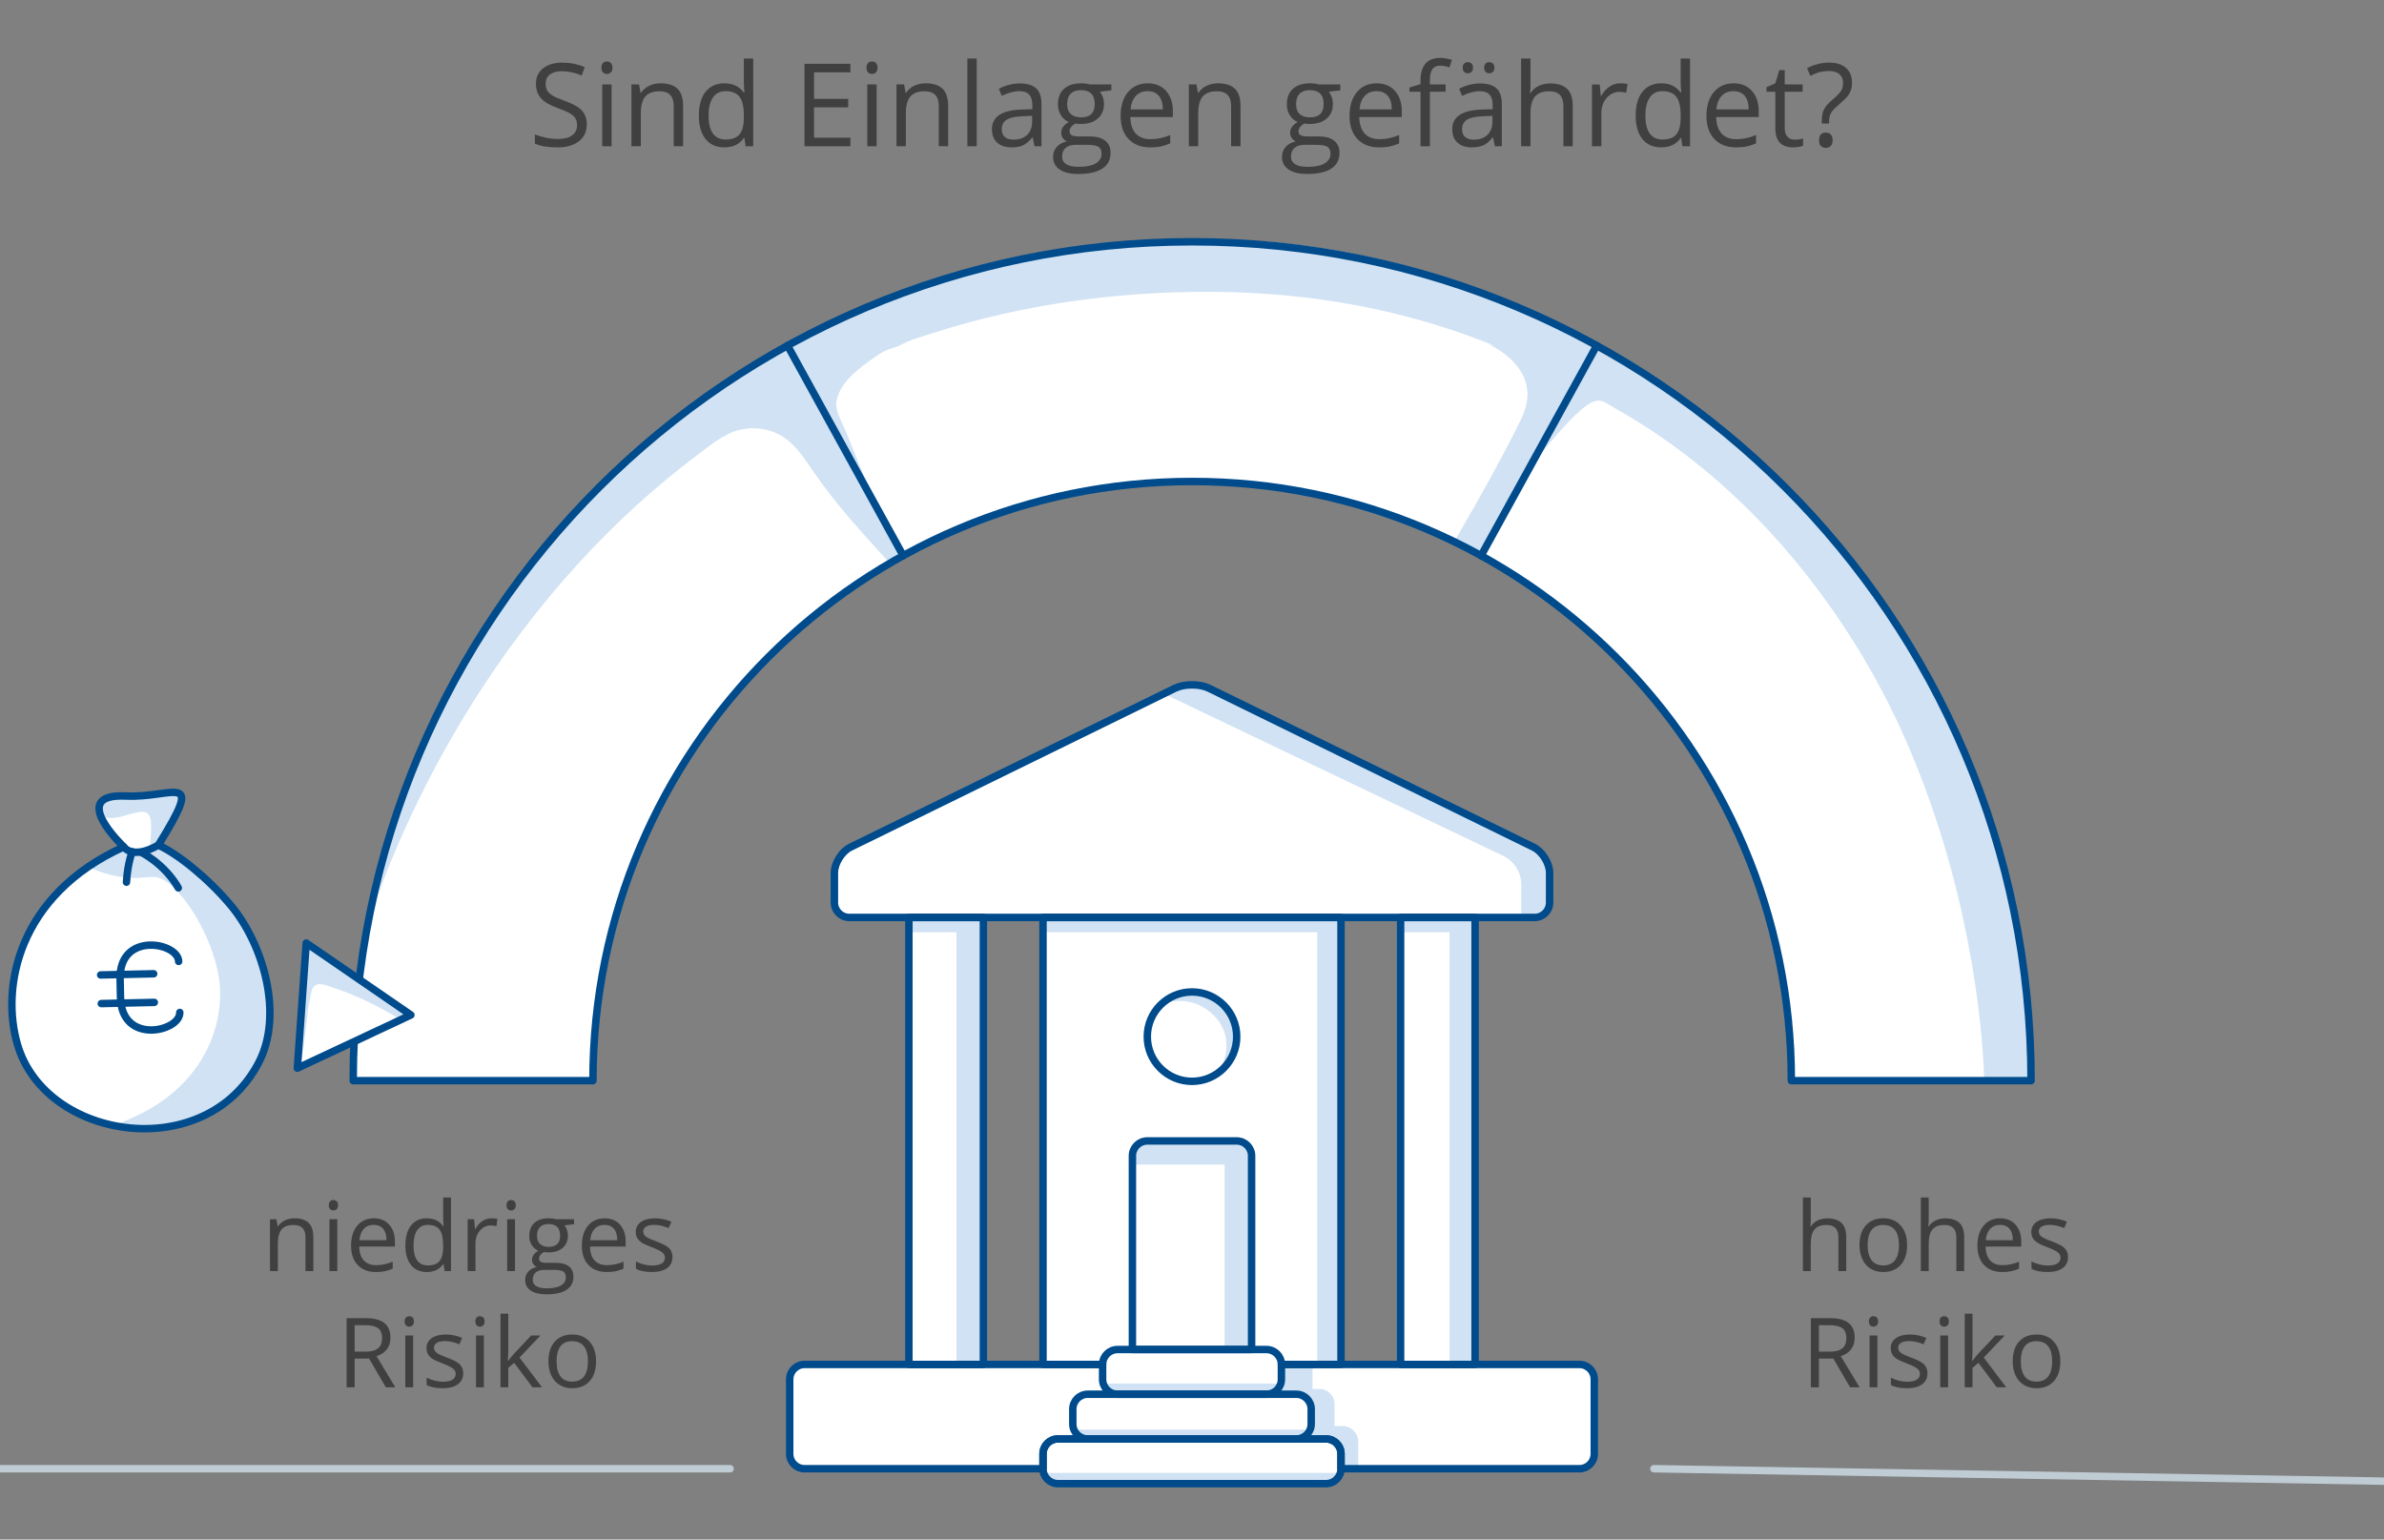 <svg xmlns="http://www.w3.org/2000/svg" xmlns:xlink="http://www.w3.org/1999/xlink" version="1.1" baseProfile="basic"
    x="0px" y="0px" width="320px" height="206.66px" viewBox="0 0 320 206.66" xml:space="preserve">
    <rect x="0" y="0" width="320" height="206.66" fill="#808080" stroke="none"/>
    <style type="text/css">
        .st0 {
            fill: none;
        }

        .st1 {
            fill: #F3F7FC;
        }

        .st2 {
            fill: #A1C4E7;
        }

        .st3 {
            fill: none;
            stroke: #F3F7FC;
            stroke-width: 0;
            stroke-linecap: round;
            stroke-linejoin: round;
        }

        .st4 {
            fill: #FFFFFF;
        }

        .st5 {
            fill: #D0E2F3;
        }

        .st6 {
            fill: none;
            stroke: #004B8C;
            stroke-miterlimit: 10;
        }

        .st7 {
            fill: none;
            stroke: #004B8C;
            stroke-linecap: round;
            stroke-linejoin: round;
            stroke-miterlimit: 10;
        }

        .st8 {
            fill: #404040;
        }

        .st9 {
            fill: #E8F0F9;
        }

        .st10 {
            fill-rule: evenodd;
            clip-rule: evenodd;
            fill: #FFFFFF;
        }

        .st11 {
            fill: none;
            stroke: #BFCCD4;
            stroke-linecap: round;
            stroke-miterlimit: 10;
        }

        .st12 {
            fill: none;
            stroke: #D7D7D7;
            stroke-linecap: round;
            stroke-miterlimit: 10;
        }

        .st13 {
            fill: #FFFFFF;
            stroke: #004B8C;
            stroke-linecap: round;
            stroke-linejoin: round;
            stroke-miterlimit: 10;
        }

        .st14 {
            fill: #004B8C;
            stroke: #004B8C;
            stroke-linecap: round;
            stroke-linejoin: round;
            stroke-miterlimit: 10;
        }

        .st15 {
            fill: #004B8C;
        }

        .st16 {
            clip-path: url(#SVGID_2_);
            fill: #D0E2F3;
        }

        .st17 {
            fill: #929292;
        }

        .st18 {
            fill: #922C1C;
        }

        .st19 {
            fill: #E6411A;
        }

        .st20 {
            fill: #003554;
        }

        .st21 {
            fill: none;
            stroke: #FFFFFF;
            stroke-linecap: round;
            stroke-linejoin: round;
            stroke-miterlimit: 10;
        }

        .st22 {
            fill: none;
            stroke: #3A8DFF;
            stroke-linecap: round;
            stroke-linejoin: round;
            stroke-miterlimit: 10;
        }

        .st23 {
            fill: #3A8DFF;
            stroke: #004B8C;
            stroke-linecap: round;
            stroke-linejoin: round;
            stroke-miterlimit: 10;
        }

        .st24 {
            opacity: 0.2;
            fill: #156CC4;
        }

        .st25 {
            fill: #D0E2F3;
            stroke: #004B8C;
            stroke-linecap: round;
            stroke-linejoin: round;
            stroke-miterlimit: 10;
        }

        .st26 {
            fill: none;
            stroke: #D0E2F3;
            stroke-linecap: round;
            stroke-miterlimit: 10;
        }

        .st27 {
            fill: none;
            stroke: #004B8C;
            stroke-width: 0.5;
            stroke-linecap: round;
            stroke-linejoin: round;
            stroke-miterlimit: 10;
        }

        .st28 {
            fill: none;
            stroke: #004B8C;
            stroke-width: 1.75;
            stroke-linecap: round;
            stroke-linejoin: round;
            stroke-miterlimit: 10;
        }

        .st29 {
            fill: #FFFFFF;
            stroke: #004B8C;
            stroke-miterlimit: 10;
        }

        .st30 {
            fill: none;
            stroke: #004B8C;
            stroke-linecap: round;
            stroke-miterlimit: 10;
        }

        .st31 {
            fill: #E8F0F9;
            stroke: #004B8C;
            stroke-linecap: round;
            stroke-linejoin: round;
            stroke-miterlimit: 10;
        }
    </style>
    <g id="Karte">
    </g>
    <g id="Grafik">
        <path class="st4"
            d="M47.409,145.061c0-62.192,50.417-112.609,112.609-112.609c62.193,0,112.609,50.418,112.609,112.609h-32.179   c0-44.42-36.01-80.429-80.43-80.429c-44.419,0-80.429,36.009-80.429,80.429H47.409z" />
        <path class="st4"
            d="M212,183.153h-14v-60h8c0.183,0,0.358-0.033,0.526-0.079h0.258l0.079-0.124   c0.67-0.323,1.137-1.003,1.137-1.797h0l0-0.003v-3.997c0-0.224-0.041-0.459-0.098-0.696l-0.008-0.36l-0.952-2.062l-44.687-21.663   l-0.005-0.001c-0.575-0.279-1.394-0.441-2.25-0.441c-0.858,0-1.68,0.163-2.255,0.443l-43.611,21.36   c-1.137,0.557-2.134,2.155-2.134,3.421v4c0,1.104,0.897,2,2,2h8v60h-14c-1.103,0-2,0.897-2,2v10c0,1.104,0.897,2,2,2h32   c0,0.481,0.178,0.918,0.462,1.264v0.568h0.74c0.245,0.106,0.514,0.168,0.798,0.168h36c0.284,0,0.553-0.062,0.798-0.168h0.628   v-0.433c0.354-0.361,0.574-0.854,0.574-1.399l2.309,0.089v-0.089H212c1.103,0,2-0.896,2-2v-10   C214,184.051,213.103,183.153,212,183.153z M132,183.153v-60h8v0.396h-0.141v1.586H140v58.018H132z M180,183.153v-0.132h0.141   v-59.789H180v-0.079h8v60H180z" />
        <path class="st5"
            d="M49.293,124.467c0.247-1.222,0.767-2.445,1.18-3.614c1.157-3.276,2.477-6.495,3.911-9.659   c4.746-10.48,10.771-20.413,17.968-29.392c4.538-5.661,9.557-10.941,15.035-15.701c1.459-1.267,2.95-2.498,4.472-3.689   c0.744-0.582,1.495-1.154,2.253-1.716c0.81-0.601,1.623-1.296,2.497-1.799c0.648-0.373,1.278-0.759,1.994-1.003   c2.208-0.753,4.783-0.466,6.71,0.875c1.679,1.169,2.791,2.964,3.951,4.649c2.916,4.237,6.399,8.047,9.87,11.842   c0.106,0.116,0.221,0.237,0.373,0.273c0.178,0.042,0.358-0.042,0.522-0.124c0.604-0.303,1.209-0.605,1.813-0.908   c-4.745-6.075-6.384-12.503-8.946-18.007c-0.405-0.87-0.788-1.789-0.598-2.73c0.456-2.246,2.403-3.838,4.244-5.203   c0.683-0.506,1.376-1.007,2.129-1.405c0.699-0.369,1.507-0.468,2.189-0.839c1.292-0.704,2.778-1.1,4.178-1.551   c3.081-0.995,6.207-1.852,9.363-2.574c3.318-0.759,6.67-1.368,10.041-1.834c3.563-0.493,7.148-0.826,10.74-1.012   c1.611-0.083,3.224-0.137,4.838-0.162c20.145-0.312,36.875,4.321,51.431,12.431c0,0-6.741,11.838-6.044,10.981   c8.919-10.965,8.919-9.166,11.434-7.757c18.876,10.576,31.813,28.356,38.801,44.133c8.593,19.4,10.476,38.22,10.702,46.088h6.285   c0,0,3.913-58.615-52.426-95.191s-110.819-5.415-110.819-5.415S61.392,64.55,49.293,124.467z" />
        <path class="st4"
            d="M34.766,142.556c3.268-6.358,0.637-15.703-3.756-20.988c-2.93-3.524-7.048-6.891-9.755-8.127   c6.348-10.201,2.083-6.28-4.385-6.588c-7.874-0.376-0.257,6.828-0.257,6.828c-14.24,6.476-16.536,18.896-14.25,26.591   C6.189,153.151,27.699,156.313,34.766,142.556" />
        <path class="st5"
            d="M14.802,106.984c0,0-0.932,0.013-1.158,0.481c-0.217,0.452-0.281,0.725-0.33,1.223   c-0.013,0.139,0.158,0.555,0.216,0.681c0.084,0.182,0.289,0.272,0.482,0.327c1.528,0.428,3.084-0.455,4.653-0.69   c0.366-0.054,0.768-0.066,1.075,0.141c0.426,0.286,0.511,0.869,0.531,1.383c0.048,1.205-0.038,2.418-0.258,3.604   c0.858-0.227,1.448-0.995,1.94-1.733c0.539-0.811,1.042-1.645,1.507-2.501c0.405-0.743,0.993-1.619,0.897-2.462   c-0.021-0.178,0.236-0.703-0.188-0.838c-1.523-0.485-3.292,0.019-5.257,0.227c-1.59,0.167-2.065,0.022-3.663,0.078" />
        <path class="st5"
            d="M11.799,116.381c2.142,0.925,4.334,1.553,6.666,1.467c0.751-0.029,1.499-0.163,2.25-0.137   c2.868,0.105,7.748,7.304,8.693,13.68c0.814,5.484-1.505,15.304-14.069,19.617c3.664,0.876,6.818,0.127,8.597-0.308   c9.001-2.189,10.916-8.608,11.908-11.465c1.275-3.667-0.587-10.423-1.9-12.978c-2.304-4.484-5.102-6.981-8.804-10.403   c-0.981-0.908-2.474-1.54-3.591-2.272c-0.159-0.104-0.492-0.288-0.692-0.135c-1.111,0.852-2.692,1.038-3.97,0.47   c-0.243-0.107-0.524,0.004-0.79,0.005c-0.237,0-0.476,0.311-0.685,0.422c-1.096,0.585-2.058,0.868-2.959,1.724L11.799,116.381z" />
        <path class="st7" d="M16.613,113.681c0,0,1.154,1.772,4.642-0.24" />
        <path class="st7" d="M18.935,114.402c0,0,3.105,1.497,5.001,4.781" />
        <path class="st7" d="M17.759,114.343c0,0-0.619,1.38-0.785,4.077" />
        <path class="st7"
            d="M23.981,129.054c-0.057-2.561-8.003-4.039-7.859,2.362l0.055,2.482c0.144,6.401,8.015,4.566,7.958,2.007" />
        <line class="st7" x1="20.627" y1="130.713" x2="13.509" y2="130.872" />
        <line class="st7" x1="20.713" y1="134.553" x2="13.595" y2="134.714" />
        <path class="st7"
            d="M34.766,142.556c3.268-6.358,0.637-15.703-3.756-20.988c-2.93-3.524-7.048-6.891-9.755-8.127   c6.348-10.201,2.083-6.28-4.385-6.588c-7.874-0.376-0.257,6.828-0.257,6.828c-14.24,6.476-16.536,18.896-14.25,26.591   C6.189,153.151,27.699,156.313,34.766,142.556z" />
        <path class="st5"
            d="M162.96,136.334c2.131,2.152,2.131,5.205,0.502,7.689c1.179-0.79,1.967-2.104,2.193-3.5   c0.226-1.396,0.017-2.868-0.693-4.093c-0.818-1.412-2.295-2.523-3.888-2.909c-1.593-0.384-3.863,0.243-5.079,1.27   C157.922,134.086,160.675,134.025,162.96,136.334" />
        <rect x="152.296" y="153.364" class="st5" width="14.788" height="2.961" />
        <rect x="164.388" y="153.5" class="st5" width="3.225" height="27.195" />
        <rect x="188.229" y="123.55" class="st5" width="7.613" height="1.586" />
        <rect x="139.859" y="123.55" class="st5" width="38.366" height="1.586" />
        <rect x="122.098" y="123.55" class="st5" width="7.612" height="1.586" />
        <rect x="148.264" y="185.717" class="st5" width="23.359" height="1.269" />
        <rect x="144.576" y="191.902" class="st5" width="30.735" height="1.269" />
        <rect x="140.462" y="197.717" class="st5" width="38.964" height="1.269" />
        <path class="st5"
            d="M156.745,93.371L160,91.93l2.255,0.441l44.687,21.663l0.952,2.062l0.106,5.057l-1.216,1.921h-2.586v-4.318   c0-1.63-0.921-3.119-2.378-3.849" />
        <path class="st5"
            d="M172,183.153l-0.159,2.986l-0.845,1.271l3.004-0.257l1.331,0.68l0.739,1.901l-0.211,2.115l-0.74,1.48   l3.595-0.106l0.951,0.846l0.335,3.084l2.309,0.089v-3.723c0-1.155-0.938-2.093-2.094-2.093h-1.078v-2.961   c0-1.109-0.9-2.008-2.009-2.008h-0.952v-3.278C176.176,183.18,171.802,182.956,172,183.153" />
        <rect x="194.572" y="123.232" class="st5" width="3.331" height="59.789" />
        <rect x="176.811" y="123.232" class="st5" width="3.33" height="59.789" />
        <rect x="128.388" y="123.232" class="st5" width="3.331" height="59.789" />
        <path class="st7"
            d="M160,145.153c-3.309,0-6-2.689-6-6c0-3.309,2.691-6,6-6c3.309,0,6,2.691,6,6   C166,142.464,163.309,145.153,160,145.153" />
        <path class="st7"
            d="M114,123.153c-1.103,0-2-0.896-2-2v-4c0-1.266,0.997-2.864,2.134-3.421l43.611-21.36   c0.575-0.28,1.397-0.443,2.255-0.443c0.858,0,1.68,0.163,2.255,0.443l43.611,21.36c1.137,0.557,2.134,2.155,2.134,3.421v4   c0,1.104-0.897,2-2,2H114z" />
        <polygon class="st7" points="198,183.153 198,183.153 198,123.153 188,123.153 188,183.153  " />
        <polygon class="st7" points="132,183.153 132,183.153 132,123.153 122,123.153 122,183.153  " />
        <path class="st7"
            d="M146,193.153c-1.103,0-2-0.896-2-2v-2c0-1.103,0.897-2,2-2h28c1.103,0,2,0.897,2,2v2c0,1.104-0.897,2-2,2H146z   " />
        <path class="st7"
            d="M142,199.153c-1.103,0-2-0.896-2-2v-2c0-1.103,0.897-2,2-2h36c1.103,0,2,0.897,2,2v2c0,1.104-0.897,2-2,2H142z   " />
        <path class="st7"
            d="M212,183.153h-40v2c0,1.104-0.897,2-2,2h-20c-1.103,0-2-0.896-2-2v-2h-40c-1.103,0-2,0.897-2,2v10   c0,1.104,0.897,2,2,2h32v-2c0-1.103,0.897-2,2-2h36c1.103,0,2,0.897,2,2v2h32c1.103,0,2-0.896,2-2v-10   C214,184.051,213.103,183.153,212,183.153z" />
        <path class="st7" d="M168,155.153c0-1.103-0.897-2-2-2h-12c-1.103,0-2,0.897-2,2v26h16V155.153z" />
        <path class="st7" d="M140,123.153v60h8c0-1.104,0.897-2,2-2h20c1.103,0,2,0.896,2,2h8v-60H140z" />
        <line class="st7" x1="121.23" y1="74.589" x2="105.711" y2="46.391" />
        <g>
            <path class="st8"
                d="M41.004,170.621v-4.5c0-0.567-0.129-0.99-0.387-1.27s-0.662-0.419-1.212-0.419c-0.728,0-1.261,0.197-1.6,0.59    s-0.508,1.043-0.508,1.949v3.65h-1.054v-6.957H37.1l0.171,0.952h0.051c0.216-0.343,0.519-0.608,0.908-0.797    c0.389-0.188,0.823-0.282,1.301-0.282c0.838,0,1.468,0.202,1.892,0.606c0.423,0.404,0.635,1.05,0.635,1.939v4.539H41.004z" />
            <path class="st8"
                d="M44.133,161.779c0-0.241,0.059-0.418,0.178-0.53c0.119-0.112,0.267-0.168,0.444-0.168    c0.169,0,0.315,0.057,0.438,0.171s0.184,0.29,0.184,0.527s-0.062,0.414-0.184,0.53c-0.123,0.117-0.269,0.175-0.438,0.175    c-0.178,0-0.326-0.058-0.444-0.175C44.192,162.192,44.133,162.016,44.133,161.779z M45.276,170.621h-1.054v-6.957h1.054V170.621z" />
            <path class="st8"
                d="M50.449,170.748c-1.028,0-1.84-0.313-2.434-0.939c-0.595-0.626-0.892-1.496-0.892-2.609    c0-1.122,0.276-2.012,0.829-2.672c0.552-0.66,1.293-0.99,2.225-0.99c0.872,0,1.562,0.287,2.069,0.86    c0.508,0.573,0.762,1.33,0.762,2.269v0.667h-4.792c0.021,0.816,0.228,1.437,0.619,1.86c0.392,0.423,0.943,0.635,1.654,0.635    c0.749,0,1.49-0.157,2.222-0.47v0.939c-0.373,0.161-0.725,0.276-1.057,0.346C51.32,170.713,50.919,170.748,50.449,170.748z     M50.164,164.419c-0.559,0-1.004,0.182-1.336,0.546c-0.333,0.364-0.528,0.868-0.587,1.511h3.637c0-0.665-0.148-1.173-0.444-1.527    C51.137,164.596,50.714,164.419,50.164,164.419z" />
            <path class="st8"
                d="M59.539,169.688h-0.057c-0.487,0.707-1.214,1.06-2.184,1.06c-0.91,0-1.618-0.311-2.124-0.933    c-0.505-0.622-0.758-1.506-0.758-2.653s0.254-2.038,0.762-2.672s1.214-0.952,2.12-0.952c0.944,0,1.667,0.343,2.171,1.028h0.083    l-0.044-0.501l-0.025-0.489v-2.831h1.054v9.877h-0.857L59.539,169.688z M57.432,169.866c0.719,0,1.241-0.196,1.564-0.587    c0.324-0.391,0.486-1.022,0.486-1.895v-0.222c0-0.986-0.164-1.689-0.492-2.111c-0.328-0.421-0.852-0.631-1.571-0.631    c-0.618,0-1.091,0.24-1.419,0.72c-0.328,0.48-0.492,1.159-0.492,2.035c0,0.889,0.163,1.559,0.489,2.012    S56.801,169.866,57.432,169.866z" />
            <path class="st8"
                d="M65.944,163.537c0.309,0,0.586,0.025,0.832,0.076l-0.146,0.978c-0.288-0.063-0.542-0.095-0.762-0.095    c-0.563,0-1.044,0.229-1.444,0.686c-0.399,0.457-0.6,1.026-0.6,1.708v3.732H62.77v-6.957h0.87l0.121,1.289h0.051    c0.258-0.453,0.569-0.802,0.933-1.047S65.508,163.537,65.944,163.537z" />
            <path class="st8"
                d="M67.988,161.779c0-0.241,0.059-0.418,0.178-0.53c0.119-0.112,0.267-0.168,0.444-0.168    c0.169,0,0.315,0.057,0.438,0.171s0.184,0.29,0.184,0.527s-0.062,0.414-0.184,0.53c-0.123,0.117-0.269,0.175-0.438,0.175    c-0.178,0-0.326-0.058-0.444-0.175C68.047,162.192,67.988,162.016,67.988,161.779z M69.13,170.621h-1.054v-6.957h1.054V170.621z" />
            <path class="st8"
                d="M77.059,163.664v0.667l-1.289,0.152c0.119,0.148,0.224,0.342,0.317,0.581c0.093,0.239,0.14,0.509,0.14,0.81    c0,0.682-0.233,1.225-0.698,1.631s-1.104,0.609-1.917,0.609c-0.208,0-0.402-0.017-0.584-0.051    c-0.449,0.237-0.673,0.536-0.673,0.895c0,0.19,0.078,0.331,0.235,0.422c0.157,0.091,0.425,0.137,0.806,0.137h1.231    c0.753,0,1.332,0.159,1.736,0.476c0.404,0.317,0.606,0.779,0.606,1.384c0,0.77-0.309,1.357-0.927,1.761    c-0.618,0.404-1.519,0.606-2.704,0.606c-0.91,0-1.611-0.169-2.104-0.508c-0.493-0.339-0.74-0.816-0.74-1.435    c0-0.423,0.135-0.789,0.406-1.098s0.652-0.518,1.143-0.628c-0.178-0.08-0.327-0.205-0.448-0.375    c-0.12-0.169-0.181-0.366-0.181-0.59c0-0.254,0.068-0.476,0.203-0.667s0.349-0.375,0.641-0.552c-0.36-0.148-0.653-0.4-0.879-0.755    c-0.226-0.355-0.339-0.762-0.339-1.219c0-0.762,0.229-1.349,0.686-1.761c0.457-0.413,1.104-0.619,1.942-0.619    c0.364,0,0.692,0.042,0.984,0.127H77.059z M71.511,171.789c0,0.377,0.159,0.662,0.476,0.857s0.772,0.292,1.365,0.292    c0.884,0,1.54-0.132,1.964-0.397c0.426-0.264,0.638-0.623,0.638-1.076c0-0.376-0.116-0.638-0.349-0.784    c-0.233-0.146-0.671-0.219-1.314-0.219h-1.263c-0.478,0-0.851,0.114-1.117,0.343S71.511,171.361,71.511,171.789z M72.082,165.892    c0,0.487,0.138,0.855,0.413,1.104s0.658,0.375,1.149,0.375c1.028,0,1.542-0.499,1.542-1.498c0-1.045-0.521-1.568-1.562-1.568    c-0.495,0-0.876,0.133-1.143,0.4S72.082,165.367,72.082,165.892z" />
            <path class="st8"
                d="M81.426,170.748c-1.028,0-1.84-0.313-2.434-0.939c-0.595-0.626-0.892-1.496-0.892-2.609    c0-1.122,0.276-2.012,0.829-2.672c0.552-0.66,1.293-0.99,2.225-0.99c0.872,0,1.562,0.287,2.069,0.86    c0.508,0.573,0.762,1.33,0.762,2.269v0.667h-4.792c0.021,0.816,0.228,1.437,0.619,1.86c0.392,0.423,0.943,0.635,1.654,0.635    c0.749,0,1.49-0.157,2.222-0.47v0.939c-0.373,0.161-0.725,0.276-1.057,0.346C82.296,170.713,81.896,170.748,81.426,170.748z     M81.14,164.419c-0.559,0-1.004,0.182-1.336,0.546c-0.333,0.364-0.528,0.868-0.587,1.511h3.637c0-0.665-0.148-1.173-0.444-1.527    C82.113,164.596,81.69,164.419,81.14,164.419z" />
            <path class="st8"
                d="M90.268,168.723c0,0.647-0.241,1.147-0.724,1.498s-1.16,0.527-2.031,0.527c-0.922,0-1.642-0.146-2.158-0.438    v-0.978c0.334,0.169,0.693,0.302,1.076,0.4c0.383,0.098,0.752,0.146,1.108,0.146c0.55,0,0.973-0.088,1.27-0.263    c0.296-0.176,0.444-0.443,0.444-0.803c0-0.271-0.118-0.502-0.352-0.695c-0.235-0.193-0.693-0.42-1.375-0.683    c-0.647-0.241-1.108-0.452-1.38-0.632c-0.273-0.18-0.477-0.384-0.609-0.612c-0.134-0.229-0.2-0.501-0.2-0.819    c0-0.567,0.23-1.015,0.692-1.342c0.461-0.328,1.094-0.492,1.898-0.492c0.749,0,1.481,0.152,2.196,0.457l-0.375,0.857    c-0.698-0.288-1.331-0.432-1.898-0.432c-0.5,0-0.876,0.079-1.13,0.235s-0.381,0.372-0.381,0.647c0,0.187,0.048,0.345,0.143,0.476    c0.096,0.131,0.249,0.256,0.46,0.375s0.618,0.29,1.219,0.514c0.825,0.3,1.383,0.603,1.672,0.908    C90.123,167.879,90.268,168.262,90.268,168.723z" />
            <path class="st8"
                d="M47.605,182.362v3.859h-1.079v-9.28h2.545c1.138,0,1.979,0.218,2.523,0.654    c0.543,0.436,0.815,1.092,0.815,1.968c0,1.228-0.622,2.057-1.866,2.488l2.52,4.17h-1.276l-2.247-3.859H47.605z M47.605,181.435    h1.479c0.762,0,1.32-0.151,1.676-0.454c0.355-0.303,0.533-0.757,0.533-1.362c0-0.614-0.181-1.056-0.543-1.327    c-0.361-0.271-0.942-0.406-1.742-0.406h-1.403V181.435z" />
            <path class="st8"
                d="M54.315,177.379c0-0.241,0.059-0.418,0.178-0.53c0.119-0.112,0.267-0.168,0.444-0.168    c0.169,0,0.315,0.057,0.438,0.171s0.184,0.29,0.184,0.527s-0.062,0.414-0.184,0.53c-0.123,0.116-0.269,0.174-0.438,0.174    c-0.178,0-0.326-0.058-0.444-0.174C54.374,177.792,54.315,177.616,54.315,177.379z M55.458,186.221h-1.054v-6.957h1.054V186.221z" />
            <path class="st8"
                d="M62.18,184.323c0,0.647-0.241,1.146-0.724,1.498s-1.16,0.527-2.031,0.527c-0.922,0-1.642-0.146-2.158-0.438    v-0.978c0.334,0.169,0.693,0.303,1.076,0.4c0.383,0.097,0.752,0.146,1.108,0.146c0.55,0,0.973-0.088,1.27-0.264    c0.296-0.175,0.444-0.443,0.444-0.803c0-0.271-0.118-0.502-0.352-0.695c-0.235-0.192-0.693-0.42-1.375-0.682    c-0.647-0.241-1.108-0.452-1.38-0.631c-0.273-0.18-0.477-0.384-0.609-0.613c-0.134-0.229-0.2-0.501-0.2-0.819    c0-0.567,0.23-1.015,0.692-1.343c0.461-0.328,1.094-0.492,1.898-0.492c0.749,0,1.481,0.152,2.196,0.457l-0.375,0.857    c-0.698-0.288-1.331-0.432-1.898-0.432c-0.5,0-0.876,0.078-1.13,0.235s-0.381,0.373-0.381,0.647c0,0.186,0.048,0.345,0.143,0.476    c0.096,0.131,0.249,0.256,0.46,0.375s0.618,0.29,1.219,0.514c0.825,0.301,1.383,0.603,1.672,0.908    C62.035,183.479,62.18,183.862,62.18,184.323z" />
            <path class="st8"
                d="M63.805,177.379c0-0.241,0.059-0.418,0.178-0.53c0.119-0.112,0.267-0.168,0.444-0.168    c0.169,0,0.315,0.057,0.438,0.171s0.184,0.29,0.184,0.527s-0.062,0.414-0.184,0.53c-0.123,0.116-0.269,0.174-0.438,0.174    c-0.178,0-0.326-0.058-0.444-0.174C63.864,177.792,63.805,177.616,63.805,177.379z M64.947,186.221h-1.054v-6.957h1.054V186.221z" />
            <path class="st8"
                d="M68.223,182.66c0.182-0.258,0.459-0.597,0.832-1.016l2.247-2.38h1.25l-2.818,2.964l3.015,3.993h-1.276    l-2.457-3.288l-0.793,0.686v2.603h-1.041v-9.877h1.041v5.237c0,0.232-0.017,0.593-0.051,1.079H68.223z" />
            <path class="st8"
                d="M80.01,182.736c0,1.134-0.286,2.02-0.857,2.656c-0.571,0.637-1.36,0.956-2.368,0.956    c-0.622,0-1.174-0.146-1.657-0.438s-0.855-0.711-1.117-1.257s-0.394-1.185-0.394-1.917c0-1.134,0.284-2.018,0.851-2.65    c0.567-0.632,1.354-0.949,2.361-0.949c0.973,0,1.747,0.324,2.32,0.971C79.724,180.756,80.01,181.632,80.01,182.736z     M74.71,182.736c0,0.889,0.178,1.565,0.533,2.031s0.878,0.698,1.568,0.698s1.213-0.231,1.571-0.695    c0.357-0.463,0.536-1.142,0.536-2.034c0-0.885-0.179-1.556-0.536-2.016c-0.358-0.459-0.886-0.688-1.584-0.688    c-0.69,0-1.21,0.227-1.562,0.679S74.71,181.839,74.71,182.736z" />
        </g>
        <g>
            <path class="st8"
                d="M78.761,16.687c0,0.974-0.353,1.733-1.06,2.278s-1.665,0.817-2.876,0.817c-1.312,0-2.321-0.169-3.027-0.507    v-1.241c0.454,0.192,0.949,0.343,1.483,0.454c0.535,0.111,1.064,0.167,1.589,0.167c0.858,0,1.503-0.163,1.938-0.488    c0.434-0.326,0.651-0.778,0.651-1.358c0-0.384-0.077-0.698-0.231-0.942s-0.411-0.471-0.772-0.678    c-0.361-0.207-0.909-0.441-1.646-0.704c-1.029-0.368-1.765-0.805-2.206-1.309c-0.442-0.505-0.662-1.163-0.662-1.976    c0-0.853,0.32-1.531,0.961-2.036c0.641-0.504,1.488-0.757,2.543-0.757c1.1,0,2.111,0.202,3.035,0.605l-0.401,1.12    c-0.913-0.383-1.801-0.575-2.664-0.575c-0.681,0-1.213,0.146-1.597,0.439c-0.384,0.292-0.575,0.699-0.575,1.218    c0,0.383,0.07,0.698,0.212,0.942c0.141,0.245,0.379,0.469,0.715,0.673c0.335,0.205,0.849,0.43,1.54,0.678    c1.161,0.414,1.959,0.857,2.396,1.332C78.543,15.315,78.761,15.931,78.761,16.687z" />
            <path class="st8"
                d="M80.729,9.089c0-0.288,0.071-0.499,0.212-0.632c0.141-0.133,0.318-0.201,0.53-0.201    c0.202,0,0.376,0.068,0.522,0.205c0.146,0.136,0.219,0.346,0.219,0.628c0,0.282-0.073,0.493-0.219,0.632    c-0.146,0.139-0.321,0.208-0.522,0.208c-0.212,0-0.389-0.069-0.53-0.208S80.729,9.371,80.729,9.089z M82.091,19.631h-1.256v-8.295    h1.256V19.631z" />
            <path class="st8"
                d="M90.432,19.631v-5.366c0-0.676-0.154-1.181-0.461-1.514c-0.308-0.333-0.79-0.5-1.446-0.5    c-0.868,0-1.503,0.235-1.907,0.704s-0.605,1.244-0.605,2.323v4.352h-1.256v-8.295h1.021l0.205,1.135h0.061    c0.257-0.409,0.618-0.725,1.083-0.95c0.464-0.225,0.981-0.337,1.551-0.337c0.999,0,1.751,0.241,2.255,0.723    s0.757,1.252,0.757,2.312v5.412H90.432z" />
            <path class="st8"
                d="M99.915,18.518h-0.068c-0.581,0.843-1.448,1.264-2.604,1.264c-1.085,0-1.929-0.371-2.532-1.113    c-0.603-0.741-0.905-1.796-0.905-3.163c0-1.368,0.303-2.43,0.908-3.187s1.448-1.135,2.528-1.135c1.125,0,1.988,0.409,2.588,1.226    h0.099l-0.053-0.598l-0.03-0.583V7.855h1.256v11.776h-1.021L99.915,18.518z M97.402,18.73c0.858,0,1.479-0.233,1.866-0.7    c0.386-0.467,0.579-1.22,0.579-2.259v-0.265c0-1.176-0.196-2.015-0.587-2.517s-1.015-0.753-1.873-0.753    c-0.737,0-1.301,0.286-1.691,0.859c-0.391,0.573-0.587,1.381-0.587,2.425c0,1.06,0.194,1.859,0.583,2.399    S96.65,18.73,97.402,18.73z" />
            <path class="st8"
                d="M114.15,19.631h-6.168V8.566h6.168v1.143h-4.882v3.565h4.587v1.135h-4.587v4.072h4.882V19.631z" />
            <path class="st8"
                d="M116.307,9.089c0-0.288,0.071-0.499,0.212-0.632c0.141-0.133,0.318-0.201,0.53-0.201    c0.202,0,0.376,0.068,0.522,0.205c0.146,0.136,0.219,0.346,0.219,0.628c0,0.282-0.073,0.493-0.219,0.632    c-0.146,0.139-0.321,0.208-0.522,0.208c-0.212,0-0.389-0.069-0.53-0.208S116.307,9.371,116.307,9.089z M117.669,19.631h-1.256    v-8.295h1.256V19.631z" />
            <path class="st8"
                d="M126.01,19.631v-5.366c0-0.676-0.154-1.181-0.461-1.514c-0.308-0.333-0.79-0.5-1.446-0.5    c-0.868,0-1.503,0.235-1.907,0.704s-0.605,1.244-0.605,2.323v4.352h-1.256v-8.295h1.021l0.205,1.135h0.061    c0.257-0.409,0.618-0.725,1.083-0.95c0.464-0.225,0.981-0.337,1.551-0.337c0.999,0,1.751,0.241,2.255,0.723    s0.757,1.252,0.757,2.312v5.412H126.01z" />
            <path class="st8" d="M131.103,19.631h-1.256V7.855h1.256V19.631z" />
            <path class="st8"
                d="M138.868,19.631l-0.25-1.181h-0.061c-0.414,0.52-0.827,0.872-1.238,1.056s-0.924,0.276-1.54,0.276    c-0.822,0-1.467-0.212-1.934-0.636c-0.467-0.424-0.7-1.027-0.7-1.809c0-1.675,1.339-2.553,4.019-2.634l1.407-0.045v-0.515    c0-0.651-0.14-1.132-0.42-1.442c-0.28-0.311-0.728-0.465-1.343-0.465c-0.691,0-1.473,0.212-2.346,0.636l-0.386-0.961    c0.408-0.222,0.856-0.396,1.343-0.522c0.487-0.126,0.975-0.189,1.464-0.189c0.989,0,1.722,0.22,2.199,0.658    c0.477,0.439,0.715,1.143,0.715,2.112v5.661H138.868z M136.03,18.746c0.782,0,1.396-0.215,1.843-0.644    c0.446-0.429,0.669-1.029,0.669-1.801v-0.75l-1.256,0.053c-0.999,0.036-1.72,0.19-2.161,0.465    c-0.441,0.275-0.662,0.703-0.662,1.283c0,0.454,0.137,0.8,0.413,1.037C135.151,18.627,135.536,18.746,136.03,18.746z" />
            <path class="st8"
                d="M149.177,11.336v0.794l-1.537,0.182c0.141,0.177,0.268,0.408,0.378,0.693s0.167,0.607,0.167,0.965    c0,0.812-0.277,1.46-0.833,1.945s-1.317,0.727-2.286,0.727c-0.247,0-0.479-0.02-0.696-0.061c-0.535,0.283-0.802,0.639-0.802,1.067    c0,0.227,0.093,0.395,0.28,0.503c0.187,0.108,0.507,0.163,0.961,0.163h1.468c0.898,0,1.588,0.189,2.07,0.567    c0.482,0.379,0.723,0.929,0.723,1.65c0,0.918-0.368,1.618-1.104,2.1c-0.737,0.482-1.812,0.723-3.225,0.723    c-1.084,0-1.921-0.202-2.509-0.605s-0.882-0.974-0.882-1.71c0-0.505,0.162-0.941,0.484-1.31c0.323-0.368,0.777-0.618,1.362-0.749    c-0.212-0.096-0.39-0.245-0.533-0.446c-0.144-0.202-0.216-0.437-0.216-0.704c0-0.303,0.081-0.567,0.242-0.795    c0.162-0.227,0.416-0.446,0.765-0.658c-0.429-0.177-0.779-0.477-1.048-0.9c-0.27-0.424-0.405-0.908-0.405-1.453    c0-0.908,0.272-1.608,0.817-2.101c0.545-0.492,1.316-0.738,2.315-0.738c0.434,0,0.825,0.05,1.173,0.151H149.177z M142.562,21.024    c0,0.449,0.189,0.79,0.568,1.022c0.378,0.232,0.921,0.348,1.627,0.348c1.054,0,1.835-0.157,2.342-0.473    c0.507-0.315,0.76-0.743,0.76-1.283c0-0.449-0.139-0.76-0.416-0.935c-0.277-0.174-0.8-0.261-1.566-0.261h-1.506    c-0.57,0-1.014,0.136-1.332,0.408S142.562,20.514,142.562,21.024z M143.243,13.993c0,0.58,0.164,1.019,0.492,1.316    c0.328,0.298,0.785,0.447,1.37,0.447c1.227,0,1.839-0.595,1.839-1.786c0-1.246-0.621-1.87-1.862-1.87    c-0.59,0-1.044,0.159-1.362,0.477S143.243,13.367,143.243,13.993z" />
            <path class="st8"
                d="M154.383,19.783c-1.226,0-2.193-0.374-2.902-1.12s-1.063-1.784-1.063-3.111c0-1.337,0.33-2.399,0.988-3.186    c0.659-0.787,1.543-1.181,2.653-1.181c1.04,0,1.862,0.342,2.467,1.025c0.605,0.684,0.908,1.585,0.908,2.706v0.795h-5.714    c0.025,0.974,0.271,1.713,0.738,2.218c0.466,0.504,1.124,0.757,1.972,0.757c0.893,0,1.776-0.187,2.648-0.561v1.12    c-0.444,0.192-0.864,0.33-1.26,0.413C155.421,19.741,154.944,19.783,154.383,19.783z M154.043,12.237    c-0.666,0-1.197,0.217-1.593,0.65c-0.396,0.434-0.629,1.035-0.7,1.802h4.337c0-0.792-0.177-1.399-0.53-1.82    S154.699,12.237,154.043,12.237z" />
            <path class="st8"
                d="M165.251,19.631v-5.366c0-0.676-0.153-1.181-0.461-1.514c-0.309-0.333-0.79-0.5-1.446-0.5    c-0.867,0-1.503,0.235-1.907,0.704c-0.403,0.469-0.605,1.244-0.605,2.323v4.352h-1.256v-8.295h1.021l0.205,1.135h0.061    c0.257-0.409,0.618-0.725,1.083-0.95c0.464-0.225,0.98-0.337,1.551-0.337c0.999,0,1.751,0.241,2.256,0.723    c0.504,0.482,0.757,1.252,0.757,2.312v5.412H165.251z" />
            <path class="st8"
                d="M179.904,11.336v0.794l-1.537,0.182c0.142,0.177,0.268,0.408,0.379,0.693c0.11,0.285,0.166,0.607,0.166,0.965    c0,0.812-0.277,1.46-0.832,1.945c-0.556,0.484-1.317,0.727-2.286,0.727c-0.247,0-0.479-0.02-0.696-0.061    c-0.534,0.283-0.802,0.639-0.802,1.067c0,0.227,0.093,0.395,0.28,0.503c0.187,0.108,0.507,0.163,0.961,0.163h1.468    c0.898,0,1.588,0.189,2.07,0.567c0.481,0.379,0.723,0.929,0.723,1.65c0,0.918-0.368,1.618-1.104,2.1    c-0.737,0.482-1.812,0.723-3.225,0.723c-1.085,0-1.921-0.202-2.509-0.605s-0.882-0.974-0.882-1.71c0-0.505,0.161-0.941,0.484-1.31    c0.323-0.368,0.777-0.618,1.362-0.749c-0.212-0.096-0.39-0.245-0.533-0.446c-0.145-0.202-0.216-0.437-0.216-0.704    c0-0.303,0.08-0.567,0.242-0.795c0.161-0.227,0.416-0.446,0.765-0.658c-0.43-0.177-0.779-0.477-1.049-0.9    s-0.404-0.908-0.404-1.453c0-0.908,0.272-1.608,0.817-2.101c0.545-0.492,1.316-0.738,2.315-0.738c0.434,0,0.825,0.05,1.173,0.151    H179.904z M173.289,21.024c0,0.449,0.189,0.79,0.567,1.022c0.379,0.232,0.921,0.348,1.628,0.348c1.054,0,1.835-0.157,2.342-0.473    s0.761-0.743,0.761-1.283c0-0.449-0.139-0.76-0.416-0.935c-0.277-0.174-0.8-0.261-1.566-0.261h-1.507    c-0.57,0-1.014,0.136-1.332,0.408C173.448,20.123,173.289,20.514,173.289,21.024z M173.971,13.993c0,0.58,0.163,1.019,0.491,1.316    c0.328,0.298,0.785,0.447,1.37,0.447c1.227,0,1.839-0.595,1.839-1.786c0-1.246-0.62-1.87-1.861-1.87    c-0.591,0-1.045,0.159-1.362,0.477C174.129,12.895,173.971,13.367,173.971,13.993z" />
            <path class="st8"
                d="M185.11,19.783c-1.226,0-2.193-0.374-2.902-1.12s-1.063-1.784-1.063-3.111c0-1.337,0.33-2.399,0.988-3.186    s1.543-1.181,2.652-1.181c1.04,0,1.862,0.342,2.468,1.025c0.605,0.684,0.908,1.585,0.908,2.706v0.795h-5.715    c0.025,0.974,0.271,1.713,0.738,2.218c0.467,0.504,1.124,0.757,1.972,0.757c0.893,0,1.776-0.187,2.648-0.561v1.12    c-0.443,0.192-0.863,0.33-1.26,0.413C186.148,19.741,185.671,19.783,185.11,19.783z M184.771,12.237    c-0.666,0-1.197,0.217-1.594,0.65c-0.396,0.434-0.629,1.035-0.7,1.802h4.337c0-0.792-0.177-1.399-0.529-1.82    C185.931,12.448,185.426,12.237,184.771,12.237z" />
            <path class="st8"
                d="M194.041,12.312h-2.111v7.319h-1.256v-7.319h-1.483v-0.567l1.483-0.454v-0.462    c0-2.038,0.89-3.058,2.671-3.058c0.439,0,0.954,0.089,1.544,0.265l-0.325,1.006c-0.484-0.156-0.898-0.234-1.241-0.234    c-0.475,0-0.825,0.158-1.052,0.473c-0.228,0.315-0.341,0.821-0.341,1.517v0.538h2.111V12.312z" />
            <path class="st8"
                d="M200.656,19.631l-0.25-1.181h-0.061c-0.414,0.52-0.826,0.872-1.237,1.056s-0.925,0.276-1.54,0.276    c-0.822,0-1.468-0.212-1.934-0.636c-0.467-0.424-0.7-1.027-0.7-1.809c0-1.675,1.339-2.553,4.019-2.634l1.407-0.045v-0.515    c0-0.651-0.14-1.132-0.42-1.442c-0.279-0.311-0.728-0.465-1.343-0.465c-0.691,0-1.474,0.212-2.347,0.636l-0.386-0.961    c0.408-0.222,0.856-0.396,1.344-0.522c0.486-0.126,0.975-0.189,1.464-0.189c0.989,0,1.722,0.22,2.199,0.658    c0.477,0.439,0.715,1.143,0.715,2.112v5.661H200.656z M197.817,18.746c0.782,0,1.396-0.215,1.844-0.644    c0.446-0.429,0.669-1.029,0.669-1.801v-0.75l-1.256,0.053c-0.999,0.036-1.72,0.19-2.161,0.465    c-0.441,0.275-0.662,0.703-0.662,1.283c0,0.454,0.138,0.8,0.413,1.037C196.938,18.627,197.323,18.746,197.817,18.746z     M196.334,9.089c0-0.263,0.067-0.452,0.201-0.568c0.134-0.116,0.294-0.174,0.48-0.174c0.191,0,0.356,0.059,0.496,0.174    c0.139,0.116,0.208,0.305,0.208,0.568c0,0.252-0.069,0.44-0.208,0.563c-0.14,0.124-0.305,0.186-0.496,0.186    c-0.187,0-0.347-0.062-0.48-0.186C196.401,9.529,196.334,9.341,196.334,9.089z M199.218,9.089c0-0.263,0.067-0.452,0.201-0.568    c0.133-0.116,0.294-0.174,0.48-0.174s0.349,0.059,0.488,0.174c0.139,0.116,0.208,0.305,0.208,0.568    c0,0.252-0.069,0.44-0.208,0.563c-0.14,0.124-0.302,0.186-0.488,0.186s-0.348-0.062-0.48-0.186    C199.285,9.529,199.218,9.341,199.218,9.089z" />
            <path class="st8"
                d="M209.852,19.631v-5.366c0-0.676-0.153-1.181-0.461-1.514c-0.309-0.333-0.79-0.5-1.446-0.5    c-0.873,0-1.51,0.237-1.911,0.712c-0.4,0.474-0.602,1.251-0.602,2.331v4.336h-1.256V7.855h1.256v3.565    c0,0.429-0.02,0.784-0.061,1.067h0.076c0.247-0.398,0.599-0.712,1.056-0.942c0.456-0.229,0.978-0.344,1.562-0.344    c1.015,0,1.775,0.241,2.282,0.723c0.507,0.482,0.761,1.248,0.761,2.297v5.412H209.852z" />
            <path class="st8"
                d="M217.474,11.185c0.368,0,0.698,0.03,0.991,0.091l-0.174,1.166c-0.344-0.076-0.646-0.113-0.908-0.113    c-0.671,0-1.245,0.272-1.722,0.817c-0.478,0.545-0.716,1.224-0.716,2.036v4.45h-1.256v-8.295h1.037l0.144,1.537h0.061    c0.308-0.54,0.679-0.956,1.112-1.249C216.477,11.331,216.954,11.185,217.474,11.185z" />
            <path class="st8"
                d="M225.662,18.518h-0.067c-0.581,0.843-1.448,1.264-2.604,1.264c-1.085,0-1.93-0.371-2.532-1.113    c-0.603-0.741-0.904-1.796-0.904-3.163c0-1.368,0.303-2.43,0.908-3.187s1.448-1.135,2.528-1.135c1.125,0,1.987,0.409,2.588,1.226    h0.099l-0.053-0.598l-0.03-0.583V7.855h1.256v11.776h-1.021L225.662,18.518z M223.149,18.73c0.858,0,1.479-0.233,1.866-0.7    c0.386-0.467,0.579-1.22,0.579-2.259v-0.265c0-1.176-0.196-2.015-0.587-2.517c-0.392-0.502-1.016-0.753-1.873-0.753    c-0.737,0-1.301,0.286-1.691,0.859c-0.392,0.573-0.587,1.381-0.587,2.425c0,1.06,0.194,1.859,0.583,2.399    S222.397,18.73,223.149,18.73z" />
            <path class="st8"
                d="M233.019,19.783c-1.226,0-2.193-0.374-2.902-1.12s-1.063-1.784-1.063-3.111c0-1.337,0.329-2.399,0.987-3.186    c0.659-0.787,1.543-1.181,2.653-1.181c1.039,0,1.861,0.342,2.467,1.025c0.605,0.684,0.908,1.585,0.908,2.706v0.795h-5.714    c0.025,0.974,0.271,1.713,0.738,2.218c0.466,0.504,1.124,0.757,1.972,0.757c0.893,0,1.775-0.187,2.648-0.561v1.12    c-0.444,0.192-0.864,0.33-1.26,0.413C234.057,19.741,233.579,19.783,233.019,19.783z M232.678,12.237    c-0.666,0-1.197,0.217-1.593,0.65c-0.396,0.434-0.63,1.035-0.7,1.802h4.337c0-0.792-0.177-1.399-0.53-1.82    C233.839,12.448,233.334,12.237,232.678,12.237z" />
            <path class="st8"
                d="M240.89,18.746c0.223,0,0.437-0.017,0.644-0.049s0.371-0.067,0.492-0.102v0.961    c-0.137,0.065-0.337,0.12-0.602,0.163c-0.266,0.043-0.504,0.064-0.716,0.064c-1.604,0-2.406-0.845-2.406-2.536v-4.935h-1.188    v-0.605l1.188-0.522l0.529-1.771h0.727v1.922h2.407v0.976h-2.407v4.882c0,0.5,0.119,0.883,0.356,1.15    C240.15,18.612,240.477,18.746,240.89,18.746z" />
            <path class="st8"
                d="M244.538,16.581v-0.408c0-0.591,0.091-1.076,0.272-1.457s0.52-0.783,1.014-1.207    c0.687-0.581,1.119-1.017,1.298-1.31c0.18-0.292,0.27-0.646,0.27-1.06c0-0.515-0.166-0.912-0.496-1.192    c-0.331-0.28-0.807-0.42-1.427-0.42c-0.398,0-0.787,0.047-1.166,0.14c-0.378,0.093-0.812,0.264-1.302,0.511l-0.446-1.022    c0.954-0.5,1.95-0.75,2.989-0.75c0.964,0,1.714,0.237,2.248,0.712c0.535,0.474,0.803,1.143,0.803,2.005    c0,0.369-0.05,0.692-0.147,0.973c-0.099,0.28-0.244,0.545-0.436,0.794c-0.191,0.25-0.605,0.652-1.241,1.207    c-0.51,0.434-0.847,0.795-1.011,1.083s-0.245,0.671-0.245,1.15v0.25H244.538z M244.167,18.829c0-0.686,0.303-1.029,0.908-1.029    c0.293,0,0.519,0.088,0.678,0.265c0.158,0.177,0.238,0.432,0.238,0.765c0,0.323-0.081,0.574-0.242,0.753    c-0.162,0.179-0.387,0.269-0.674,0.269c-0.263,0-0.479-0.079-0.65-0.238C244.253,19.454,244.167,19.192,244.167,18.829z" />
        </g>
        <g>
            <path class="st8"
                d="M246.764,170.621v-4.5c0-0.567-0.129-0.99-0.388-1.27c-0.258-0.279-0.662-0.419-1.212-0.419    c-0.732,0-1.267,0.199-1.603,0.597c-0.337,0.398-0.505,1.049-0.505,1.955v3.637h-1.054v-9.877h1.054v2.99    c0,0.36-0.017,0.658-0.051,0.895h0.063c0.207-0.334,0.503-0.598,0.886-0.79c0.383-0.193,0.819-0.289,1.311-0.289    c0.851,0,1.488,0.202,1.914,0.606c0.425,0.404,0.638,1.046,0.638,1.926v4.539H246.764z" />
            <path class="st8"
                d="M255.987,167.136c0,1.134-0.286,2.02-0.856,2.657c-0.572,0.637-1.361,0.955-2.368,0.955    c-0.622,0-1.175-0.146-1.657-0.438s-0.854-0.711-1.117-1.257c-0.262-0.546-0.393-1.185-0.393-1.917c0-1.134,0.283-2.018,0.85-2.65    c0.567-0.633,1.354-0.949,2.361-0.949c0.974,0,1.747,0.324,2.32,0.971S255.987,166.032,255.987,167.136z M250.688,167.136    c0,0.889,0.178,1.566,0.533,2.031s0.878,0.698,1.567,0.698s1.214-0.232,1.571-0.695c0.357-0.464,0.536-1.142,0.536-2.035    c0-0.884-0.179-1.556-0.536-2.015c-0.357-0.459-0.886-0.689-1.584-0.689c-0.689,0-1.21,0.226-1.562,0.679    S250.688,166.239,250.688,167.136z" />
            <path class="st8"
                d="M262.595,170.621v-4.5c0-0.567-0.129-0.99-0.388-1.27c-0.258-0.279-0.662-0.419-1.212-0.419    c-0.732,0-1.267,0.199-1.603,0.597c-0.337,0.398-0.505,1.049-0.505,1.955v3.637h-1.054v-9.877h1.054v2.99    c0,0.36-0.017,0.658-0.051,0.895h0.063c0.207-0.334,0.503-0.598,0.886-0.79c0.383-0.193,0.819-0.289,1.311-0.289    c0.851,0,1.488,0.202,1.914,0.606c0.425,0.404,0.638,1.046,0.638,1.926v4.539H262.595z" />
            <path class="st8"
                d="M268.752,170.748c-1.029,0-1.84-0.313-2.435-0.939s-0.892-1.496-0.892-2.609c0-1.122,0.275-2.012,0.828-2.672    c0.552-0.66,1.294-0.99,2.225-0.99c0.872,0,1.562,0.287,2.069,0.86c0.508,0.573,0.762,1.33,0.762,2.269v0.667h-4.792    c0.021,0.816,0.227,1.437,0.618,1.86s0.942,0.635,1.653,0.635c0.75,0,1.49-0.157,2.223-0.47v0.939    c-0.373,0.161-0.726,0.276-1.058,0.346C269.622,170.713,269.221,170.748,268.752,170.748z M268.466,164.419    c-0.559,0-1.004,0.182-1.336,0.546s-0.528,0.868-0.587,1.511h3.637c0-0.665-0.148-1.173-0.444-1.527    C269.439,164.596,269.016,164.419,268.466,164.419z" />
            <path class="st8"
                d="M277.594,168.723c0,0.647-0.242,1.147-0.725,1.498s-1.159,0.527-2.031,0.527    c-0.922,0-1.642-0.146-2.158-0.438v-0.978c0.335,0.169,0.693,0.302,1.076,0.4s0.752,0.146,1.107,0.146    c0.551,0,0.974-0.088,1.27-0.263c0.297-0.176,0.445-0.443,0.445-0.803c0-0.271-0.118-0.502-0.353-0.695    c-0.235-0.193-0.693-0.42-1.374-0.683c-0.648-0.241-1.108-0.452-1.381-0.632c-0.273-0.18-0.477-0.384-0.609-0.612    c-0.134-0.229-0.2-0.501-0.2-0.819c0-0.567,0.23-1.015,0.692-1.342c0.461-0.328,1.094-0.492,1.897-0.492    c0.749,0,1.481,0.152,2.196,0.457l-0.375,0.857c-0.697-0.288-1.33-0.432-1.897-0.432c-0.499,0-0.876,0.079-1.13,0.235    s-0.381,0.372-0.381,0.647c0,0.187,0.048,0.345,0.143,0.476c0.096,0.131,0.249,0.256,0.461,0.375    c0.211,0.118,0.617,0.29,1.219,0.514c0.824,0.3,1.382,0.603,1.672,0.908S277.594,168.262,277.594,168.723z" />
            <path class="st8"
                d="M244.148,182.362v3.859h-1.08v-9.28h2.546c1.139,0,1.979,0.218,2.523,0.654s0.815,1.092,0.815,1.968    c0,1.228-0.622,2.057-1.866,2.488l2.521,4.17h-1.276l-2.247-3.859H244.148z M244.148,181.435h1.479    c0.762,0,1.32-0.151,1.676-0.454c0.355-0.303,0.533-0.757,0.533-1.362c0-0.614-0.181-1.056-0.543-1.327    c-0.361-0.271-0.942-0.406-1.742-0.406h-1.402V181.435z" />
            <path class="st8"
                d="M250.857,177.379c0-0.241,0.06-0.418,0.178-0.53c0.118-0.112,0.267-0.168,0.444-0.168    c0.169,0,0.315,0.057,0.438,0.171c0.123,0.114,0.185,0.29,0.185,0.527s-0.062,0.414-0.185,0.53    c-0.122,0.116-0.269,0.174-0.438,0.174c-0.178,0-0.326-0.058-0.444-0.174C250.917,177.792,250.857,177.616,250.857,177.379z     M252,186.221h-1.054v-6.957H252V186.221z" />
            <path class="st8"
                d="M258.723,184.323c0,0.647-0.242,1.146-0.725,1.498s-1.159,0.527-2.031,0.527    c-0.922,0-1.642-0.146-2.158-0.438v-0.978c0.335,0.169,0.693,0.303,1.076,0.4s0.752,0.146,1.107,0.146    c0.551,0,0.974-0.088,1.27-0.264c0.297-0.175,0.445-0.443,0.445-0.803c0-0.271-0.118-0.502-0.353-0.695    c-0.235-0.192-0.693-0.42-1.374-0.682c-0.648-0.241-1.108-0.452-1.381-0.631c-0.273-0.18-0.477-0.384-0.609-0.613    c-0.134-0.229-0.2-0.501-0.2-0.819c0-0.567,0.23-1.015,0.692-1.343c0.461-0.328,1.094-0.492,1.897-0.492    c0.749,0,1.481,0.152,2.196,0.457l-0.375,0.857c-0.697-0.288-1.33-0.432-1.897-0.432c-0.499,0-0.876,0.078-1.13,0.235    s-0.381,0.373-0.381,0.647c0,0.186,0.048,0.345,0.143,0.476c0.096,0.131,0.249,0.256,0.461,0.375    c0.211,0.119,0.617,0.29,1.219,0.514c0.824,0.301,1.382,0.603,1.672,0.908S258.723,183.862,258.723,184.323z" />
            <path class="st8"
                d="M260.347,177.379c0-0.241,0.06-0.418,0.178-0.53c0.118-0.112,0.267-0.168,0.444-0.168    c0.169,0,0.315,0.057,0.438,0.171c0.123,0.114,0.185,0.29,0.185,0.527s-0.062,0.414-0.185,0.53    c-0.122,0.116-0.269,0.174-0.438,0.174c-0.178,0-0.326-0.058-0.444-0.174C260.406,177.792,260.347,177.616,260.347,177.379z     M261.489,186.221h-1.054v-6.957h1.054V186.221z" />
            <path class="st8"
                d="M264.765,182.66c0.182-0.258,0.459-0.597,0.832-1.016l2.246-2.38h1.251l-2.818,2.964l3.015,3.993h-1.275    l-2.457-3.288l-0.793,0.686v2.603h-1.041v-9.877h1.041v5.237c0,0.232-0.017,0.593-0.051,1.079H264.765z" />
            <path class="st8"
                d="M276.552,182.736c0,1.134-0.286,2.02-0.856,2.656c-0.572,0.637-1.361,0.956-2.368,0.956    c-0.622,0-1.175-0.146-1.657-0.438s-0.854-0.711-1.117-1.257c-0.262-0.546-0.393-1.185-0.393-1.917c0-1.134,0.283-2.018,0.85-2.65    c0.567-0.632,1.354-0.949,2.361-0.949c0.974,0,1.747,0.324,2.32,0.971S276.552,181.632,276.552,182.736z M271.252,182.736    c0,0.889,0.178,1.565,0.533,2.031s0.878,0.698,1.567,0.698s1.214-0.231,1.571-0.695c0.357-0.463,0.536-1.142,0.536-2.034    c0-0.885-0.179-1.556-0.536-2.016c-0.357-0.459-0.886-0.688-1.584-0.688c-0.689,0-1.21,0.227-1.562,0.679    S271.252,181.839,271.252,182.736z" />
        </g>
        <path class="st5"
            d="M199.746,46.17c0,0,7.717,3.232,4.499,9.945s-9.054,16.597-9.054,16.597l3.612,1.878l14.085-25.188   L199.746,46.17z" />
        <path class="st7"
            d="M47.409,145.061c0-62.192,50.417-112.609,112.609-112.609c62.193,0,112.609,50.418,112.609,112.609h-32.179   c0-44.42-36.01-80.429-80.43-80.429c-44.419,0-80.429,36.009-80.429,80.429H47.409z" />
        <line class="st7" x1="198.804" y1="74.59" x2="214.324" y2="46.391" />
        <polygon class="st4" points="39.91,143.387 55.155,136.242 41.105,126.587  " />
        <path class="st5"
            d="M41.731,133.426c0.082-0.423,0.188-0.886,0.535-1.14c0.424-0.31,1.015-0.178,1.517-0.022   c3.004,0.931,5.901,2.209,8.614,3.8c0.423,0.248,0.849,0.507,1.323,0.631c0.474,0.124,1.042-0.161,1.436-0.453   c-0.173-0.245-1.342-0.922-1.589-1.092c-4.854-3.336-7.945-5.266-12.346-8.496c0.007,0.758,0.014,1.516-0.048,2.271   c-0.063,0.762-0.196,1.517-0.296,2.275c-0.143,1.082-0.217,2.173-0.223,3.264c-0.002,0.394-0.668,8.429-0.443,8.782   c0.268,0.42,1.124-7.806,1.172-8.02C41.513,134.63,41.615,134.025,41.731,133.426z" />
        <polygon class="st7" points="39.91,143.387 55.155,136.242 41.105,126.587  " />
        <line class="st11" x1="-7.132" y1="197.153" x2="98" y2="197.153" />
        <line class="st11" x1="339.371" y1="199.153" x2="222" y2="197.153" />
    </g>
    <g id="Text">
    </g>
</svg>